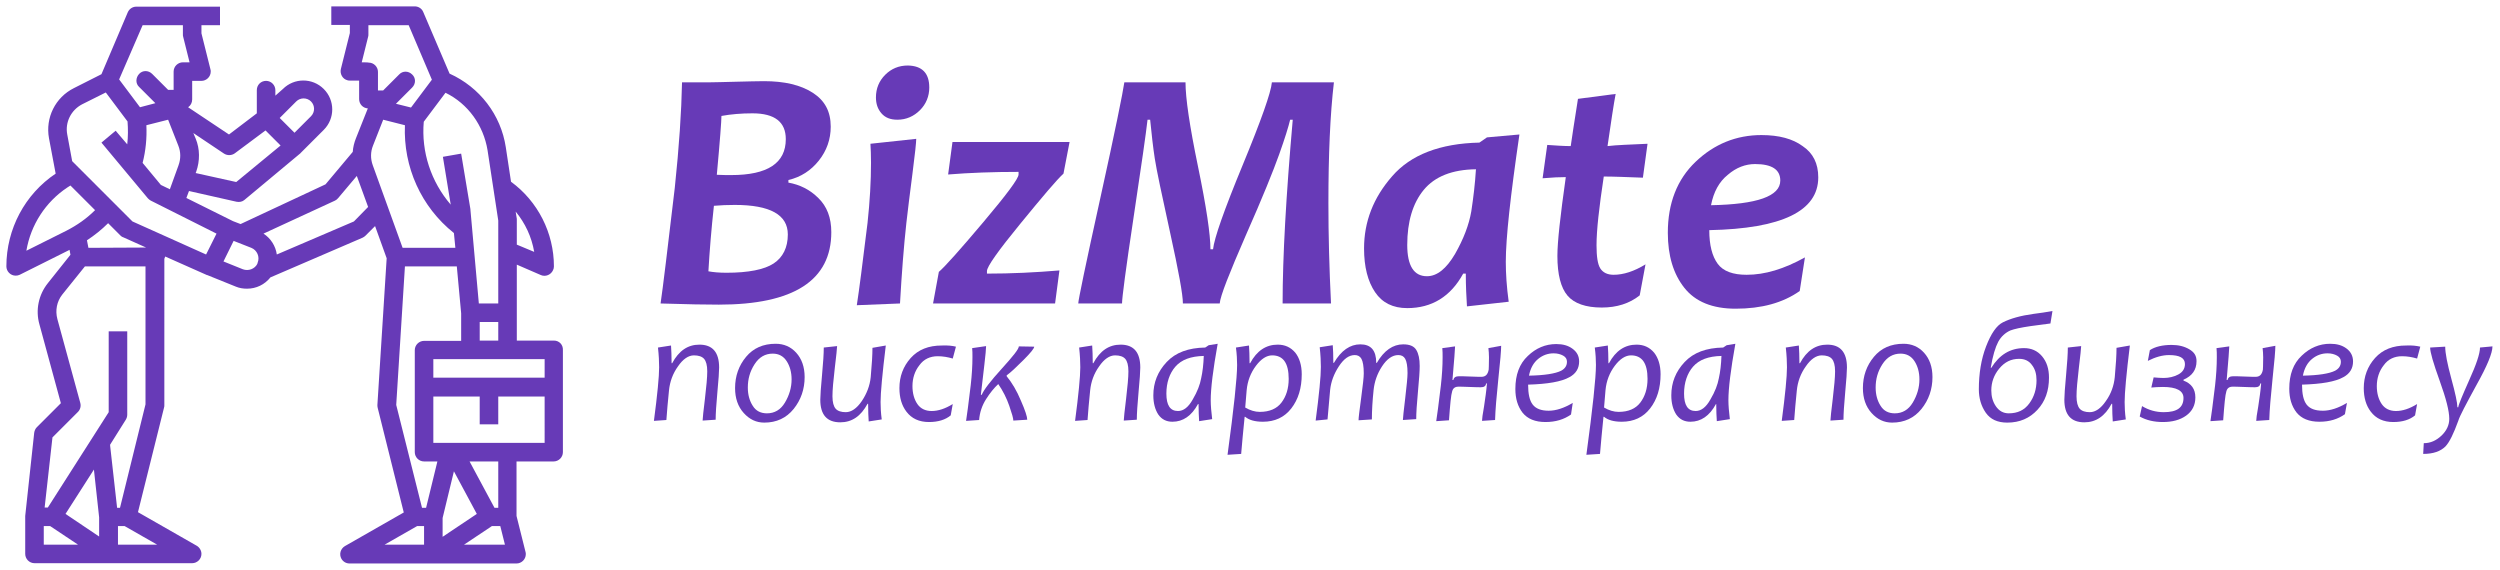 <?xml version="1.0" encoding="utf-8"?>
<!-- Generator: Adobe Illustrator 22.0.1, SVG Export Plug-In . SVG Version: 6.00 Build 0)  -->
<svg version="1.1" id="Слой_1" xmlns="http://www.w3.org/2000/svg" xmlns:xlink="http://www.w3.org/1999/xlink" x="0px" y="0px"
	 viewBox="0 0 862.5 196.7" style="enable-background:new 0 0 862.5 196.7;" xml:space="preserve">
<style type="text/css">
	.st0{fill:#673AB7;}
	.st1{fill:none;}
	.st2{enable-background:new    ;}
</style>
<g>
	<path class="st0" d="M191.1,117.5h-12.8V91.3l8.3,3.6c1.6,0.7,3.5-0.1,4.2-1.7c0.2-0.4,0.3-0.8,0.3-1.3c0-11.5-5.5-22.4-14.8-29.2
		l-1.8-11.9c-1.7-11.2-9-20.7-19.4-25.4L146,4.1c-0.5-1.2-1.7-1.9-2.9-1.9h-28.8v6.4h6.4v2.8l-3.1,12.4c-0.4,1.7,0.6,3.5,2.3,3.9
		c0.3,0.1,0.5,0.1,0.8,0.1h3.2v6.4c0,1.7,1.3,3.1,3,3.2l-4.1,10.3c-0.6,1.5-1,3.1-1.1,4.7l-9.4,11.2L83,77.3l-2.6-1l-16.1-8l0.9-2.4
		l16.4,3.7c1,0.2,2,0,2.7-0.6l19.2-16c0.1-0.1,0.2-0.1,0.2-0.2l8-8c3.9-3.9,3.9-10.2,0-14.1s-10.2-3.9-14.1,0L95,33v-1.9
		c0-1.7-1.4-3.2-3.2-3.2s-3.2,1.4-3.2,3.2v8L79,46.4L64.9,37c0.9-0.6,1.4-1.6,1.4-2.7v-6.4h3.2c1.7,0,3.2-1.4,3.2-3.2
		c0-0.3,0-0.5-0.1-0.8l-3.1-12.4V8.7h6.4V2.3H47c-1.3,0-2.4,0.8-2.9,1.9L35,25.6l-9.5,4.8c-6.4,3.2-9.9,10.2-8.6,17.3l2.3,12.2
		C8.6,67,2.2,79,2.2,91.9c0,1.7,1.4,3.2,3.2,3.2c0.5,0,1-0.1,1.4-0.3L24,86.2l0.3,1.7l-7.8,9.8c-3.2,4-4.3,9.3-2.9,14.2l7.4,27.2
		l-8.3,8.3c-0.5,0.5-0.8,1.2-0.9,1.9L8.7,178c0,0.1,0,0.2,0,0.3l0,0v12.8c0,1.7,1.4,3.2,3.2,3.2h54.4c1.7,0,3.2-1.4,3.2-3.2
		c0-1.1-0.6-2.2-1.6-2.8l-20.3-11.6l9-36.1c0.1-0.3,0.1-0.5,0.1-0.8V89.3l0.3-0.8l14.4,6.4c0,0,0,0,0.1,0l0,0l9.9,4
		c1.2,0.5,2.5,0.7,3.8,0.7c3.2,0,6.1-1.4,8.1-3.9L125.1,82c0.4-0.2,0.7-0.4,1-0.7l3.3-3.3l4,11.1l-3.2,50.6c0,0.3,0,0.6,0.1,1
		l9,36.1L119,188.4c-1.5,0.9-2.1,2.8-1.2,4.4c0.6,1,1.6,1.6,2.8,1.6h57.6c1.7,0,3.2-1.4,3.2-3.2c0-0.3,0-0.5-0.1-0.8l-3.1-12.4
		v-18.8H191c1.7,0,3.2-1.4,3.2-3.2v-35.2C194.3,118.9,192.9,117.5,191.1,117.5z M165.5,117.5v-6.4h6.4v6.4H165.5z M138.9,85.5
		L128.6,57c-0.8-2.2-0.8-4.6,0.1-6.8l3.5-8.9l7.5,1.9c-0.6,14.4,5.6,28.2,16.9,37.2l0.5,5.1C157.1,85.5,138.9,85.5,138.9,85.5z
		 M184.3,86.9l-6-2.5V76c0-0.2,0-0.3,0-0.5l-0.4-2.5C181.2,77,183.4,81.7,184.3,86.9z M168.2,51.8l3.7,24.3v28.6h-6.7l-2.9-32.3
		c0-0.1,0-0.2,0-0.2L159.1,53l-6.3,1.1l2.7,16.5c-6.8-7.9-10.2-18.2-9.3-28.6l7.5-10C161.5,35.8,166.8,43.3,168.2,51.8L168.2,51.8z
		 M124.8,21.5l2.2-8.8c0.1-0.3,0.1-0.5,0.1-0.8V8.7H141l8,18.8l-7.2,9.6l-5.2-1.3l5.6-5.6c1.3-1.3,1.3-3.3,0-4.5
		c-1.3-1.3-3.3-1.3-4.5,0l0,0l-5.5,5.5h-1.8v-6.4c0-1.7-1.4-3.2-3.2-3.2C127.1,21.5,124.8,21.5,124.8,21.5z M55.5,63.8l-6.3-7.6
		c1.1-4.3,1.5-8.6,1.3-13l7.5-1.9l3.5,8.9c0.9,2.2,0.9,4.6,0.1,6.8l-3,8.3L55.5,63.8z M102.2,35c1.4-1.4,3.7-1.4,5.1,0
		s1.4,3.7,0,5.1l-5.7,5.7l-5.1-5.1L102.2,35z M81,52.9L91.6,45l5.2,5.2L81.5,62.8l-14-3.1l0.2-0.5c1.3-3.7,1.3-7.8-0.2-11.4
		l-0.8-1.9L77.3,53C78.4,53.7,79.9,53.7,81,52.9z M49.2,8.7h13.9v3.2c0,0.3,0,0.5,0.1,0.8l2.2,8.8h-2.3c-1.7,0-3.2,1.4-3.2,3.2V31
		H58l-5.5-5.5c-1.3-1.3-3.3-1.3-4.5,0s-1.3,3.3,0,4.5l5.6,5.6L48.3,37l-7.2-9.6L49.2,8.7z M28.3,36l8.2-4.1l7.5,10
		c0.2,2.6,0.2,5.2-0.1,7.9l-4-4.7L35,49.2l16,19.2c0.3,0.3,0.6,0.6,1,0.8l22.7,11.4l-3.6,7.2L45.7,76.4L24.9,55.6l-1.7-9.2
		C22.4,42.2,24.5,38,28.3,36z M9.1,86.5c1.5-8.9,6.6-16.8,14.1-21.8l1.1-0.7l8.5,8.5c-2.9,2.9-6.2,5.2-9.9,7.1L9.1,86.5z
		 M15.1,187.9v-6.4h2.2l9.6,6.4H15.1z M32.4,162l1.8,16.5v6.6l-11.6-7.8L32.4,162z M40.7,187.9v-6.4H43l11.2,6.4H40.7z M41.4,175.2
		h-1L38,153.8c0-0.2,0-0.3,0-0.4l5.4-8.6c0.3-0.5,0.5-1.1,0.5-1.7v-28.8h-6.4v27.9l-21,32.9h-1.1l2.7-24.2l8.8-8.8
		c0.8-0.8,1.1-2,0.8-3.1l-7.9-28.9c-0.8-3-0.2-6.1,1.7-8.5l7.8-9.7h20.9v47.6L41.4,175.2z M30.5,85.5L30,82.9
		c2.6-1.7,5.1-3.7,7.3-5.9l4.3,4.3c0.3,0.3,0.6,0.5,1,0.6l7.8,3.5L30.5,85.5L30.5,85.5z M88.8,91c-0.9,1.8-3.1,2.6-5,1.9l-6.7-2.7
		l3.5-7.1l6.1,2.4c2,0.8,3,3.1,2.2,5.1C88.8,90.8,88.8,90.9,88.8,91L88.8,91z M122.1,76.4L95.5,87.8c-0.4-2.9-2.1-5.6-4.6-7.2
		l24.7-11.4c0.4-0.2,0.8-0.5,1.1-0.9l6.4-7.6l3.9,10.7L122.1,76.4z M139.7,91.9h17.9l1.5,16.2v9.5h-12.8c-1.7,0-3.2,1.4-3.2,3.2V156
		c0,1.7,1.4,3.2,3.2,3.2h4.6l-3.9,16h-1.4l-8.9-35.5L139.7,91.9z M152.7,178.7l3.9-16.1l7.9,14.7l-11.8,7.9L152.7,178.7L152.7,178.7
		z M132.7,187.9l11.2-6.4h2.4v6.4H132.7z M160.1,187.9l9.6-6.4h2.9l1.6,6.4H160.1z M171.9,175.2h-1.3l-8.6-16h9.9L171.9,175.2
		L171.9,175.2z M187.9,152.8h-38.4v-16h16v9.6h6.4v-9.6h16V152.8z M187.9,130.3h-38.4v-6.4h38.4V130.3z"/>
</g>
<rect x="207" y="50.2" class="st1" width="326" height="50.1"/>
<g class="st2">
	<path class="st0" d="M286.8,80.1c0,16.6-12.9,25-38.8,25c-4.2,0-10.9-0.1-20.1-0.4c0.8-5.4,2.4-18.7,4.9-39.9
		c1.5-14.2,2.3-26.3,2.5-36.4h9.6c1.7,0,4.6-0.1,8.9-0.2s7.5-0.2,9.8-0.2c7,0,12.6,1.3,16.8,4s6.2,6.5,6.2,11.7
		c0,4.4-1.4,8.3-4.1,11.7c-2.7,3.4-6.2,5.7-10.5,6.7L272,63c3.9,0.7,7.4,2.4,10.3,5.3C285.3,71.2,286.8,75.1,286.8,80.1z
		 M271.8,80.9c0-6.8-6.1-10.2-18.3-10.2c-2.5,0-4.9,0.1-7.2,0.3c-0.9,8.2-1.5,15.7-1.9,22.6c1.6,0.3,3.7,0.5,6.2,0.5
		c7.6,0,13.1-1.1,16.3-3.2S271.8,85.4,271.8,80.9z M271.1,48c0-5.9-3.8-8.9-11.5-8.9c-3.8,0-7.4,0.3-10.7,0.9
		c0,1.6-0.5,8.4-1.6,20.3c1.8,0.1,3.4,0.1,5,0.1C264.8,60.4,271.1,56.3,271.1,48z"/>
	<path class="st0" d="M316.1,47.9c0,1.1-0.4,5.1-1.3,12s-1.6,12.6-2.1,17c-0.9,8.1-1.6,17.4-2.2,27.8l-14.9,0.6
		c0.8-5.1,2-14.6,3.7-28.4c0.8-7.4,1.2-14.4,1.2-20.8c0-2.6-0.1-4.8-0.2-6.5L316.1,47.9z M320.6,30.2c0,3-1.1,5.7-3.2,7.8
		s-4.7,3.3-7.8,3.3c-2.4,0-4.2-0.7-5.5-2.2s-1.9-3.3-1.9-5.5c0-3.1,1.1-5.7,3.2-7.8s4.7-3.2,7.8-3.2
		C318.1,22.7,320.6,25.2,320.6,30.2z"/>
	<path class="st0" d="M369,49l-2.1,10.9c-2.3,2.1-7.2,7.9-14.9,17.3c-7.7,9.4-11.5,14.8-11.5,16.3v0.9c8.4,0,16.7-0.4,25-1.1
		l-1.5,11.4h-42.1l2-10.9c2.1-1.8,7.2-7.5,15.3-17.1s12.2-15.1,12.2-16.5v-0.9c-8.8,0-16.9,0.3-24.3,0.9l1.5-11.2H369z"/>
	<path class="st0" d="M460.2,28.4c-1.3,11.1-1.9,25-1.9,41.7c0,11,0.3,22.5,0.9,34.6h-16.7c0-16.2,1.2-37.3,3.5-63.4h-0.9
		c-0.6,2.5-1.8,6.4-3.8,12s-5.7,14.8-11.5,27.9c-5.7,13.1-8.8,20.9-9,23.5h-12.7c0-3.1-1.5-11.2-4.4-24.4
		c-2.9-13.2-4.7-21.7-5.3-25.6c-0.6-3.9-1.1-8.4-1.6-13.4h-0.9c-0.5,4.5-2.1,15.7-4.8,33.6s-4,27.9-4,29.8h-15.1
		c0-1.1,2.5-13.2,7.6-36.3s7.8-36.5,8.3-40H409c0,5.4,1.4,15,4.3,29s4.3,23.5,4.3,28.6h0.9c0.4-3.8,3.8-13.5,10.2-29
		c6.4-15.5,9.8-25.1,10.1-28.6H460.2z"/>
	<path class="st0" d="M524.2,46.4c-3.1,21.2-4.7,35.8-4.7,43.9c0,4.1,0.3,8.7,1,13.8l-14.4,1.6c-0.2-3.2-0.4-7-0.4-11.3h-0.9
		c-4.3,7.9-10.8,11.9-19.3,11.9c-4.9,0-8.6-1.8-11.1-5.5s-3.8-8.7-3.8-15.1c0-9.2,3.2-17.5,9.7-24.9c6.4-7.4,16.5-11.3,30.1-11.6
		l2.6-1.8L524.2,46.4z M509.2,58.4c-8.2,0.1-14.2,2.5-18,7.1s-5.7,11-5.7,19c0,7.2,2.3,10.8,6.8,10.8c3.5,0,6.7-2.6,9.7-7.7
		c2.9-5.1,4.8-10,5.6-14.7C508.3,68.3,508.9,63.4,509.2,58.4z"/>
	<path class="st0" d="M568.4,49.6l-1.6,11.7c-5.5-0.2-10-0.4-13.5-0.4c-1.6,10.6-2.5,18.5-2.5,23.7c0,3.9,0.4,6.6,1.3,8
		c0.9,1.4,2.4,2.2,4.6,2.2c3.4,0,7.1-1.2,11-3.6l-2,10.7c-3.5,2.8-7.9,4.2-13.1,4.2c-5.5,0-9.5-1.4-11.8-4.1
		c-2.3-2.7-3.5-7.3-3.5-13.7c0-4.8,1-13.8,2.9-27.2c-1.9,0-4.6,0.1-8,0.4l1.6-11.5c3,0.2,5.7,0.4,8.1,0.4c0.4-2.7,1.2-8.2,2.5-16.3
		l13-1.7c-0.7,3.7-1.6,9.7-2.8,18C557.8,50,562.4,49.9,568.4,49.6z"/>
	<path class="st0" d="M627.3,61.2c0,11.6-12.5,17.7-37.6,18.2c0,5.2,1,9,2.9,11.6c1.9,2.6,5.3,3.8,10,3.8c6.3,0,12.9-2,20.1-6
		l-1.8,11.6c-5.8,4.1-13.2,6.1-22.1,6.1c-8,0-13.9-2.4-17.7-7.2c-3.8-4.8-5.7-11.1-5.7-19c0-10.2,3.2-18.4,9.6-24.5s14-9.2,22.7-9.2
		c6.1,0,10.8,1.3,14.2,3.8C625.5,52.8,627.3,56.4,627.3,61.2z M614.2,62.3c0-3.8-2.9-5.7-8.7-5.7c-3.3,0-6.5,1.2-9.4,3.7
		c-3,2.4-4.9,5.9-5.8,10.5C606.2,70.5,614.2,67.7,614.2,62.3z"/>
</g>
<rect x="207" y="105.8" class="st1" width="322" height="23.4"/>
<g class="st2">
	<path class="st0" d="M248.1,126.8c0,1.4-0.2,4.2-0.6,8.5s-0.6,7.5-0.6,9.5l-4.5,0.3c0-0.8,0.3-3.3,0.8-7.5c0.5-4.2,0.8-7.4,0.8-9.5
		c0-2.1-0.4-3.5-1.1-4.3c-0.7-0.8-1.9-1.2-3.5-1.2c-1.9,0-3.8,1.3-5.5,3.8c-1.8,2.5-2.8,5.3-3.1,8.3c-0.4,3.9-0.7,7.3-0.9,10.2
		l-4.3,0.3c1.2-9.1,1.8-15.3,1.8-18.5c0-1.8-0.1-4.1-0.4-6.8l4.5-0.7c0.1,1.5,0.2,3.6,0.2,6.1h0.2c2.3-4.3,5.4-6.4,9.4-6.4
		C245.8,118.9,248.1,121.5,248.1,126.8z"/>
	<path class="st0" d="M277.6,130.1c0,4.2-1.3,7.9-3.8,11s-5.9,4.7-10.1,4.7c-2.8,0-5.1-1.1-7.1-3.3c-2-2.2-3-5.1-3-8.6
		c0-4.2,1.3-7.8,3.8-10.8s5.9-4.5,10.2-4.5c2.8,0,5.2,1,7.1,3.1C276.6,123.8,277.6,126.6,277.6,130.1z M273.1,130.9
		c0-2.5-0.6-4.6-1.7-6.3c-1.1-1.7-2.7-2.6-4.8-2.6c-2.6,0-4.7,1.2-6.3,3.7c-1.6,2.5-2.3,5.1-2.3,8c0,2.5,0.6,4.6,1.7,6.3
		c1.1,1.8,2.8,2.6,4.9,2.6c2.6,0,4.7-1.2,6.2-3.7C272.3,136.4,273.1,133.7,273.1,130.9z"/>
	<path class="st0" d="M305.6,119.2c-1.2,9.8-1.8,16.3-1.8,19.5c0,1.8,0.1,3.8,0.4,6l-4.5,0.7c-0.1-1.5-0.2-3.6-0.2-6.1h-0.2
		c-2.3,4.3-5.4,6.4-9.4,6.4c-4.6,0-6.9-2.6-6.9-7.8c0-1.4,0.2-4.2,0.6-8.5c0.4-4.3,0.6-7.4,0.6-9.5l4.6-0.5c0,0.8-0.3,3.3-0.8,7.6
		c-0.5,4.3-0.8,7.5-0.8,9.7c0,2.1,0.4,3.5,1.1,4.3c0.7,0.8,1.9,1.2,3.5,1.2c1.9,0,3.8-1.3,5.5-3.8s2.8-5.3,3.1-8.3
		c0.4-4.3,0.6-7.7,0.6-10.1L305.6,119.2z"/>
	<path class="st0" d="M329.8,119.6l-1.1,4.1c-1.7-0.5-3.4-0.8-5.2-0.8c-2.6,0-4.8,1-6.3,3.1c-1.6,2-2.4,4.5-2.4,7.2
		c0,2.5,0.6,4.6,1.7,6.2c1.1,1.6,2.8,2.4,4.9,2.4c2.3,0,4.7-0.8,7.3-2.4l-0.7,3.9c-1.8,1.5-4.3,2.3-7.5,2.3c-3.4,0-6-1.2-7.8-3.6
		c-1.6-2.1-2.4-4.8-2.4-8.1c0-4,1.3-7.5,3.9-10.4c2.6-2.9,6.2-4.3,10.7-4.3C327,119.1,328.6,119.3,329.8,119.6z"/>
	<path class="st0" d="M356.8,119.6c0,0.6-1.2,2.1-3.7,4.6c-2.5,2.5-4.4,4.3-5.8,5.3l0,0.3c1.8,2.2,3.5,5,4.9,8.4
		c1.5,3.4,2.2,5.6,2.2,6.6l-4.8,0.3c0-0.8-0.5-2.5-1.4-5.1s-2.2-5.2-3.8-7.5c-1.4,1.3-2.8,3-4.2,5.2c-1.4,2.2-2.2,4.6-2.4,7.2
		l-4.5,0.3c0.3-1.7,0.8-5.8,1.6-12.3c0.4-3.5,0.6-6.8,0.6-9.7c0-1.2,0-2.3-0.1-3.1l4.8-0.7c0,0.9-0.2,3.1-0.6,6.5
		c-0.4,3.4-0.8,6.9-1.2,10.3h0.3c0.7-1.7,3-4.7,6.9-9c3.9-4.3,5.9-6.8,5.9-7.7L356.8,119.6z"/>
	<path class="st0" d="M393.4,126.8c0,1.4-0.2,4.2-0.6,8.5s-0.6,7.5-0.6,9.5l-4.5,0.3c0-0.8,0.3-3.3,0.8-7.5s0.8-7.4,0.8-9.5
		c0-2.1-0.4-3.5-1.1-4.3c-0.7-0.8-1.9-1.2-3.5-1.2c-1.9,0-3.8,1.3-5.5,3.8c-1.8,2.5-2.8,5.3-3.1,8.3c-0.4,3.9-0.7,7.3-0.9,10.2
		l-4.3,0.3c1.2-9.1,1.8-15.3,1.8-18.5c0-1.8-0.1-4.1-0.4-6.8l4.5-0.7c0.1,1.5,0.2,3.6,0.2,6.1h0.2c2.3-4.3,5.4-6.4,9.4-6.4
		C391.1,118.9,393.4,121.5,393.4,126.8z"/>
	<path class="st0" d="M420.1,118.6c-1.6,8.9-2.4,15.4-2.4,19.5c0,1.8,0.2,4,0.5,6.5l-4.5,0.7c-0.1-1.6-0.2-3.5-0.2-5.9h-0.2
		c-2.2,4.1-5.2,6.1-8.8,6.1c-2.1,0-3.7-0.8-4.9-2.5c-1.1-1.7-1.7-3.9-1.7-6.6c0-4.4,1.5-8.2,4.6-11.5c3.1-3.3,7.5-4.9,13.3-5
		l1.2-0.8L420.1,118.6z M415.3,122.8c-4.5,0.1-7.7,1.3-9.8,3.7c-2,2.3-3.1,5.5-3.1,9.3c0,4,1.3,6,4,6c1.9,0,3.6-1.3,5.1-4
		c1.6-2.7,2.5-5.1,2.9-7.3C414.9,128.3,415.2,125.7,415.3,122.8z"/>
	<path class="st0" d="M449.1,129.1c0,4.8-1.2,8.7-3.6,11.8c-2.4,3.1-5.7,4.6-9.8,4.6c-2.8,0-4.8-0.6-6.1-1.7h-0.2
		c-0.5,4.9-0.9,9.2-1.2,12.8l-4.7,0.3c2.2-16.2,3.3-26.6,3.3-31c0-1.7-0.1-3.7-0.4-6l4.5-0.7c0.1,1.5,0.2,3.5,0.2,6.1h0.2
		c2.3-4.3,5.5-6.4,9.5-6.4c2.5,0,4.5,0.9,6.1,2.8C448.3,123.5,449.1,126,449.1,129.1z M444.6,130.7c0-5.4-1.9-8.1-5.7-8.1
		c-1.9,0-3.8,1.2-5.6,3.6c-1.8,2.4-2.9,5.2-3.2,8.4l-0.5,6c1.7,1,3.4,1.5,5,1.5c3.4,0,5.9-1.1,7.5-3.2S444.6,134.1,444.6,130.7z"/>
	<path class="st0" d="M453.9,145.1c1.2-9.1,1.8-15.2,1.8-18.5c0-1.8-0.1-4.1-0.4-6.8l4.5-0.7c0.1,1.3,0.2,3.3,0.2,6.1h0.2
		c2.5-4.3,5.6-6.4,9.1-6.4c3.7,0,5.5,2.1,5.5,6.4h0.2c2.5-4.3,5.6-6.4,9.1-6.4c2.2,0,3.7,0.6,4.5,1.9s1.2,3.1,1.2,5.6
		c0,1.7-0.2,4.6-0.6,8.8c-0.4,4.2-0.6,7.4-0.6,9.5l-4.6,0.3c0-0.7,0.3-3.2,0.8-7.5c0.5-4.3,0.8-7.2,0.8-8.7c0-2.4-0.3-4-0.8-4.9
		c-0.5-0.9-1.3-1.3-2.4-1.3c-2,0-3.9,1.3-5.6,3.9c-1.7,2.6-2.6,5.3-2.9,8.1c-0.4,3.8-0.6,7.2-0.6,10.2l-4.6,0.3
		c0-0.8,0.3-3.3,0.9-7.7c0.6-4.4,0.9-7.2,0.9-8.5c0-2.4-0.3-4.1-0.8-5s-1.3-1.3-2.3-1.3c-2,0-3.8,1.3-5.5,3.9
		c-1.7,2.6-2.7,5.3-3,8.1c-0.4,4.3-0.7,7.7-0.9,10.2L453.9,145.1z"/>
	<path class="st0" d="M517.9,119.3c0,1.5-0.3,5.3-1,11.7c-0.6,5.8-1,10.4-1.1,13.9l-4.5,0.3c0-0.6,0.2-2.3,0.7-5
		c0.4-2.7,0.8-5.4,1-7.9h-0.3c-0.1,0.9-0.7,1.3-1.8,1.3c-0.5,0-1.8,0-3.9-0.1c-2.1-0.1-3.4-0.1-3.8-0.1c-1.2,0-1.9,0.5-2.2,1.6
		c-0.4,1.2-0.7,4.5-1.1,10l-4.4,0.3c0.3-1.7,0.8-5.8,1.6-12.3c0.4-3.5,0.6-6.8,0.6-9.7c0-1.2,0-2.3-0.1-3.2l4.4-0.6
		c0,0.8-0.3,4.7-0.9,11.6h0.3c0.2-0.9,0.8-1.3,2-1.3c0.5,0,1.7,0,3.8,0.1s3.4,0.1,3.9,0.1c1.4,0,2.2-0.8,2.5-2.5
		c0-0.2,0.1-1.6,0.1-4.2c0-1.2-0.1-2.3-0.2-3.2L517.9,119.3z"/>
	<path class="st0" d="M544.8,124.7c0,2.4-1.1,4.2-3.3,5.4c-2.8,1.6-7.6,2.4-14.3,2.6c0,3.2,0.5,5.5,1.6,6.9c1.1,1.4,2.9,2.1,5.5,2.1
		c2.5,0,5.3-0.9,8.3-2.7L542,143c-2.4,1.7-5.3,2.6-8.8,2.6c-3.6,0-6.2-1.1-7.9-3.2c-1.7-2.2-2.5-4.9-2.5-8.2c0-4.9,1.4-8.7,4.3-11.4
		c2.8-2.7,6.1-4.1,9.8-4.1c2.3,0,4.1,0.5,5.6,1.6S544.8,122.8,544.8,124.7z M540.6,124.8c0-0.9-0.4-1.6-1.3-2.1
		c-0.9-0.5-2-0.8-3.3-0.8c-1.9,0-3.7,0.6-5.3,1.9c-1.6,1.3-2.7,3.2-3.2,5.8c5.4-0.1,9.1-0.7,11.1-1.7
		C539.9,127.2,540.6,126.2,540.6,124.8z"/>
	<path class="st0" d="M572.9,129.1c0,4.8-1.2,8.7-3.6,11.8c-2.4,3.1-5.7,4.6-9.8,4.6c-2.8,0-4.8-0.6-6.1-1.7h-0.2
		c-0.5,4.9-0.9,9.2-1.2,12.8l-4.7,0.3c2.2-16.2,3.3-26.6,3.3-31c0-1.7-0.1-3.7-0.4-6l4.5-0.7c0.1,1.5,0.2,3.5,0.2,6.1h0.2
		c2.3-4.3,5.5-6.4,9.5-6.4c2.5,0,4.5,0.9,6.1,2.8C572.1,123.5,572.9,126,572.9,129.1z M568.4,130.7c0-5.4-1.9-8.1-5.7-8.1
		c-1.9,0-3.8,1.2-5.6,3.6c-1.8,2.4-2.9,5.2-3.2,8.4l-0.5,6c1.7,1,3.4,1.5,5,1.5c3.4,0,5.9-1.1,7.5-3.2S568.4,134.1,568.4,130.7z"/>
	<path class="st0" d="M598.7,118.6c-1.6,8.9-2.4,15.4-2.4,19.5c0,1.8,0.2,4,0.5,6.5l-4.5,0.7c-0.1-1.6-0.2-3.5-0.2-5.9H592
		c-2.2,4.1-5.2,6.1-8.8,6.1c-2.1,0-3.7-0.8-4.9-2.5c-1.1-1.7-1.7-3.9-1.7-6.6c0-4.4,1.5-8.2,4.6-11.5c3.1-3.3,7.5-4.9,13.3-5
		l1.2-0.8L598.7,118.6z M593.9,122.8c-4.5,0.1-7.7,1.3-9.8,3.7c-2,2.3-3.1,5.5-3.1,9.3c0,4,1.3,6,4,6c1.9,0,3.6-1.3,5.1-4
		c1.6-2.7,2.5-5.1,2.9-7.3C593.5,128.3,593.8,125.7,593.9,122.8z"/>
	<path class="st0" d="M637.2,126.8c0,1.4-0.2,4.2-0.6,8.5s-0.6,7.5-0.6,9.5l-4.5,0.3c0-0.8,0.3-3.3,0.8-7.5s0.8-7.4,0.8-9.5
		c0-2.1-0.4-3.5-1.1-4.3c-0.7-0.8-1.9-1.2-3.5-1.2c-1.9,0-3.8,1.3-5.5,3.8c-1.8,2.5-2.8,5.3-3.1,8.3c-0.4,3.9-0.7,7.3-0.9,10.2
		l-4.3,0.3c1.2-9.1,1.8-15.3,1.8-18.5c0-1.8-0.1-4.1-0.4-6.8l4.5-0.7c0.1,1.5,0.2,3.6,0.2,6.1h0.2c2.3-4.3,5.4-6.4,9.4-6.4
		C634.9,118.9,637.2,121.5,637.2,126.8z"/>
	<path class="st0" d="M666.7,130.1c0,4.2-1.3,7.9-3.8,11s-5.9,4.7-10.1,4.7c-2.8,0-5.1-1.1-7.1-3.3c-2-2.2-3-5.1-3-8.6
		c0-4.2,1.3-7.8,3.8-10.8s5.9-4.5,10.2-4.5c2.8,0,5.2,1,7.1,3.1C665.7,123.8,666.7,126.6,666.7,130.1z M662.2,130.9
		c0-2.5-0.6-4.6-1.7-6.3c-1.1-1.7-2.7-2.6-4.8-2.6c-2.6,0-4.7,1.2-6.3,3.7c-1.6,2.5-2.3,5.1-2.3,8c0,2.5,0.6,4.6,1.7,6.3
		c1.1,1.8,2.8,2.6,4.9,2.6c2.6,0,4.7-1.2,6.2-3.7C661.4,136.4,662.2,133.7,662.2,130.9z"/>
	<path class="st0" d="M708.1,107.3l-0.7,4.3c-1,0.1-3.2,0.4-6.8,0.9c-3.4,0.5-5.7,1-7,1.5c-1.8,0.8-3.2,2.1-4.2,3.9
		c-1,1.9-1.9,4.8-2.6,9h0.2c2.8-4.5,6.5-6.8,11.3-6.8c2.5,0,4.6,0.9,6.2,2.8s2.4,4.3,2.4,7.4c0,4.5-1.3,8.2-4,11.1
		c-2.7,2.9-6.1,4.4-10.4,4.4c-3.3,0-5.8-1.1-7.4-3.4c-1.6-2.3-2.4-5-2.4-8.1c0-5.4,0.8-10.4,2.5-14.8c1.7-4.4,3.6-7.2,5.8-8.3
		c2.6-1.3,6.1-2.3,10.5-2.9C703.8,108,706,107.7,708.1,107.3z M702.6,131.2c0-2.2-0.5-3.9-1.6-5.3c-1-1.4-2.5-2.1-4.4-2.1
		c-2.8,0-5,1.1-6.9,3.4c-1.8,2.2-2.7,4.7-2.7,7.5c0,2.1,0.5,3.9,1.6,5.5s2.6,2.4,4.4,2.4c3.1,0,5.4-1.1,7.1-3.4
		S702.6,134.2,702.6,131.2z"/>
	<path class="st0" d="M734.8,119.2c-1.2,9.8-1.8,16.3-1.8,19.5c0,1.8,0.1,3.8,0.4,6l-4.5,0.7c-0.1-1.5-0.2-3.6-0.2-6.1h-0.2
		c-2.3,4.3-5.4,6.4-9.4,6.4c-4.6,0-6.9-2.6-6.9-7.8c0-1.4,0.2-4.2,0.6-8.5c0.4-4.3,0.6-7.4,0.6-9.5l4.6-0.5c0,0.8-0.3,3.3-0.8,7.6
		c-0.5,4.3-0.8,7.5-0.8,9.7c0,2.1,0.4,3.5,1.1,4.3c0.7,0.8,1.9,1.2,3.5,1.2c1.9,0,3.8-1.3,5.5-3.8c1.8-2.5,2.8-5.3,3.1-8.3
		c0.4-4.3,0.6-7.7,0.6-10.1L734.8,119.2z"/>
	<path class="st0" d="M757.8,124.6c0,3-1.5,5.1-4.5,6.4l0,0.3c2.7,1,4.1,2.9,4.1,5.8c0,2.7-1.1,4.8-3.2,6.3s-4.8,2.2-8,2.2
		c-3,0-5.7-0.6-8-1.9l0.8-3.6c2.3,1.4,4.8,2.1,7.5,2.1c4.6,0,6.8-1.6,6.8-4.9c0-2.5-2.4-3.8-7.1-3.8c-1.5,0-2.9,0.1-4,0.2l0.8-3.5
		c1.2,0.1,2.4,0.2,3.4,0.2c1.9,0,3.6-0.4,5.1-1.2c1.5-0.8,2.3-2,2.3-3.6c0-2.1-1.8-3.1-5.5-3.1c-2.3,0-4.7,0.7-7.3,2l0.7-3.7
		c1.8-1.2,4.4-1.8,7.5-1.8c2.4,0,4.4,0.5,6.1,1.5S757.8,122.7,757.8,124.6z"/>
	<path class="st0" d="M785,119.3c0,1.5-0.3,5.3-1,11.7c-0.6,5.8-1,10.4-1.1,13.9l-4.5,0.3c0-0.6,0.2-2.3,0.7-5
		c0.4-2.7,0.8-5.4,1-7.9h-0.3c-0.1,0.9-0.7,1.3-1.8,1.3c-0.5,0-1.8,0-3.9-0.1c-2.1-0.1-3.4-0.1-3.8-0.1c-1.2,0-1.9,0.5-2.2,1.6
		c-0.4,1.2-0.7,4.5-1.1,10l-4.4,0.3c0.3-1.7,0.8-5.8,1.6-12.3c0.4-3.5,0.6-6.8,0.6-9.7c0-1.2,0-2.3-0.1-3.2l4.4-0.6
		c0,0.8-0.3,4.7-0.9,11.6h0.3c0.2-0.9,0.8-1.3,2-1.3c0.5,0,1.7,0,3.8,0.1c2.1,0.1,3.4,0.1,3.9,0.1c1.4,0,2.2-0.8,2.5-2.5
		c0-0.2,0.1-1.6,0.1-4.2c0-1.2-0.1-2.3-0.2-3.2L785,119.3z"/>
	<path class="st0" d="M811.8,124.7c0,2.4-1.1,4.2-3.3,5.4c-2.8,1.6-7.6,2.4-14.3,2.6c0,3.2,0.5,5.5,1.6,6.9s2.9,2.1,5.6,2.1
		c2.5,0,5.3-0.9,8.3-2.7l-0.7,3.9c-2.4,1.7-5.3,2.6-8.8,2.6c-3.6,0-6.2-1.1-7.9-3.2c-1.7-2.2-2.5-4.9-2.5-8.2
		c0-4.9,1.4-8.7,4.3-11.4c2.8-2.7,6.1-4.1,9.8-4.1c2.3,0,4.1,0.5,5.6,1.6S811.8,122.8,811.8,124.7z M807.6,124.8
		c0-0.9-0.4-1.6-1.3-2.1c-0.9-0.5-2-0.8-3.3-0.8c-1.9,0-3.7,0.6-5.3,1.9s-2.7,3.2-3.2,5.8c5.4-0.1,9.1-0.7,11.1-1.7
		C806.9,127.2,807.6,126.2,807.6,124.8z"/>
	<path class="st0" d="M835,119.6l-1.1,4.1c-1.7-0.5-3.4-0.8-5.2-0.8c-2.6,0-4.8,1-6.3,3.1c-1.6,2-2.4,4.5-2.4,7.2
		c0,2.5,0.6,4.6,1.7,6.2c1.1,1.6,2.8,2.4,4.9,2.4c2.3,0,4.7-0.8,7.3-2.4l-0.7,3.9c-1.8,1.5-4.3,2.3-7.5,2.3c-3.4,0-6-1.2-7.8-3.6
		c-1.6-2.1-2.4-4.8-2.4-8.1c0-4,1.3-7.5,3.9-10.4s6.2-4.3,10.7-4.3C832.1,119.1,833.7,119.3,835,119.6z"/>
	<path class="st0" d="M859.9,119.5c0,2.3-1.8,6.7-5.5,13.3c-3.6,6.6-5.8,10.7-6.3,12.4c-1.6,4.4-3,7.3-4.4,8.8
		c-1.7,1.7-4.2,2.6-7.7,2.6l0.2-3.7c2.3,0,4.3-0.9,6.1-2.6c1.8-1.7,2.7-3.7,2.7-5.8c0-2.7-1.1-7-3.3-13.1c-2.2-6.1-3.3-9.9-3.3-11.5
		l5.2-0.3c0,2.2,0.7,5.8,2.1,11c1.4,5.1,2.1,8.4,2.1,9.9h0.3c0.1-0.9,1.4-4,3.8-9.4c2.4-5.3,3.7-9.1,3.7-11.2L859.9,119.5z"/>
</g>
</svg>

